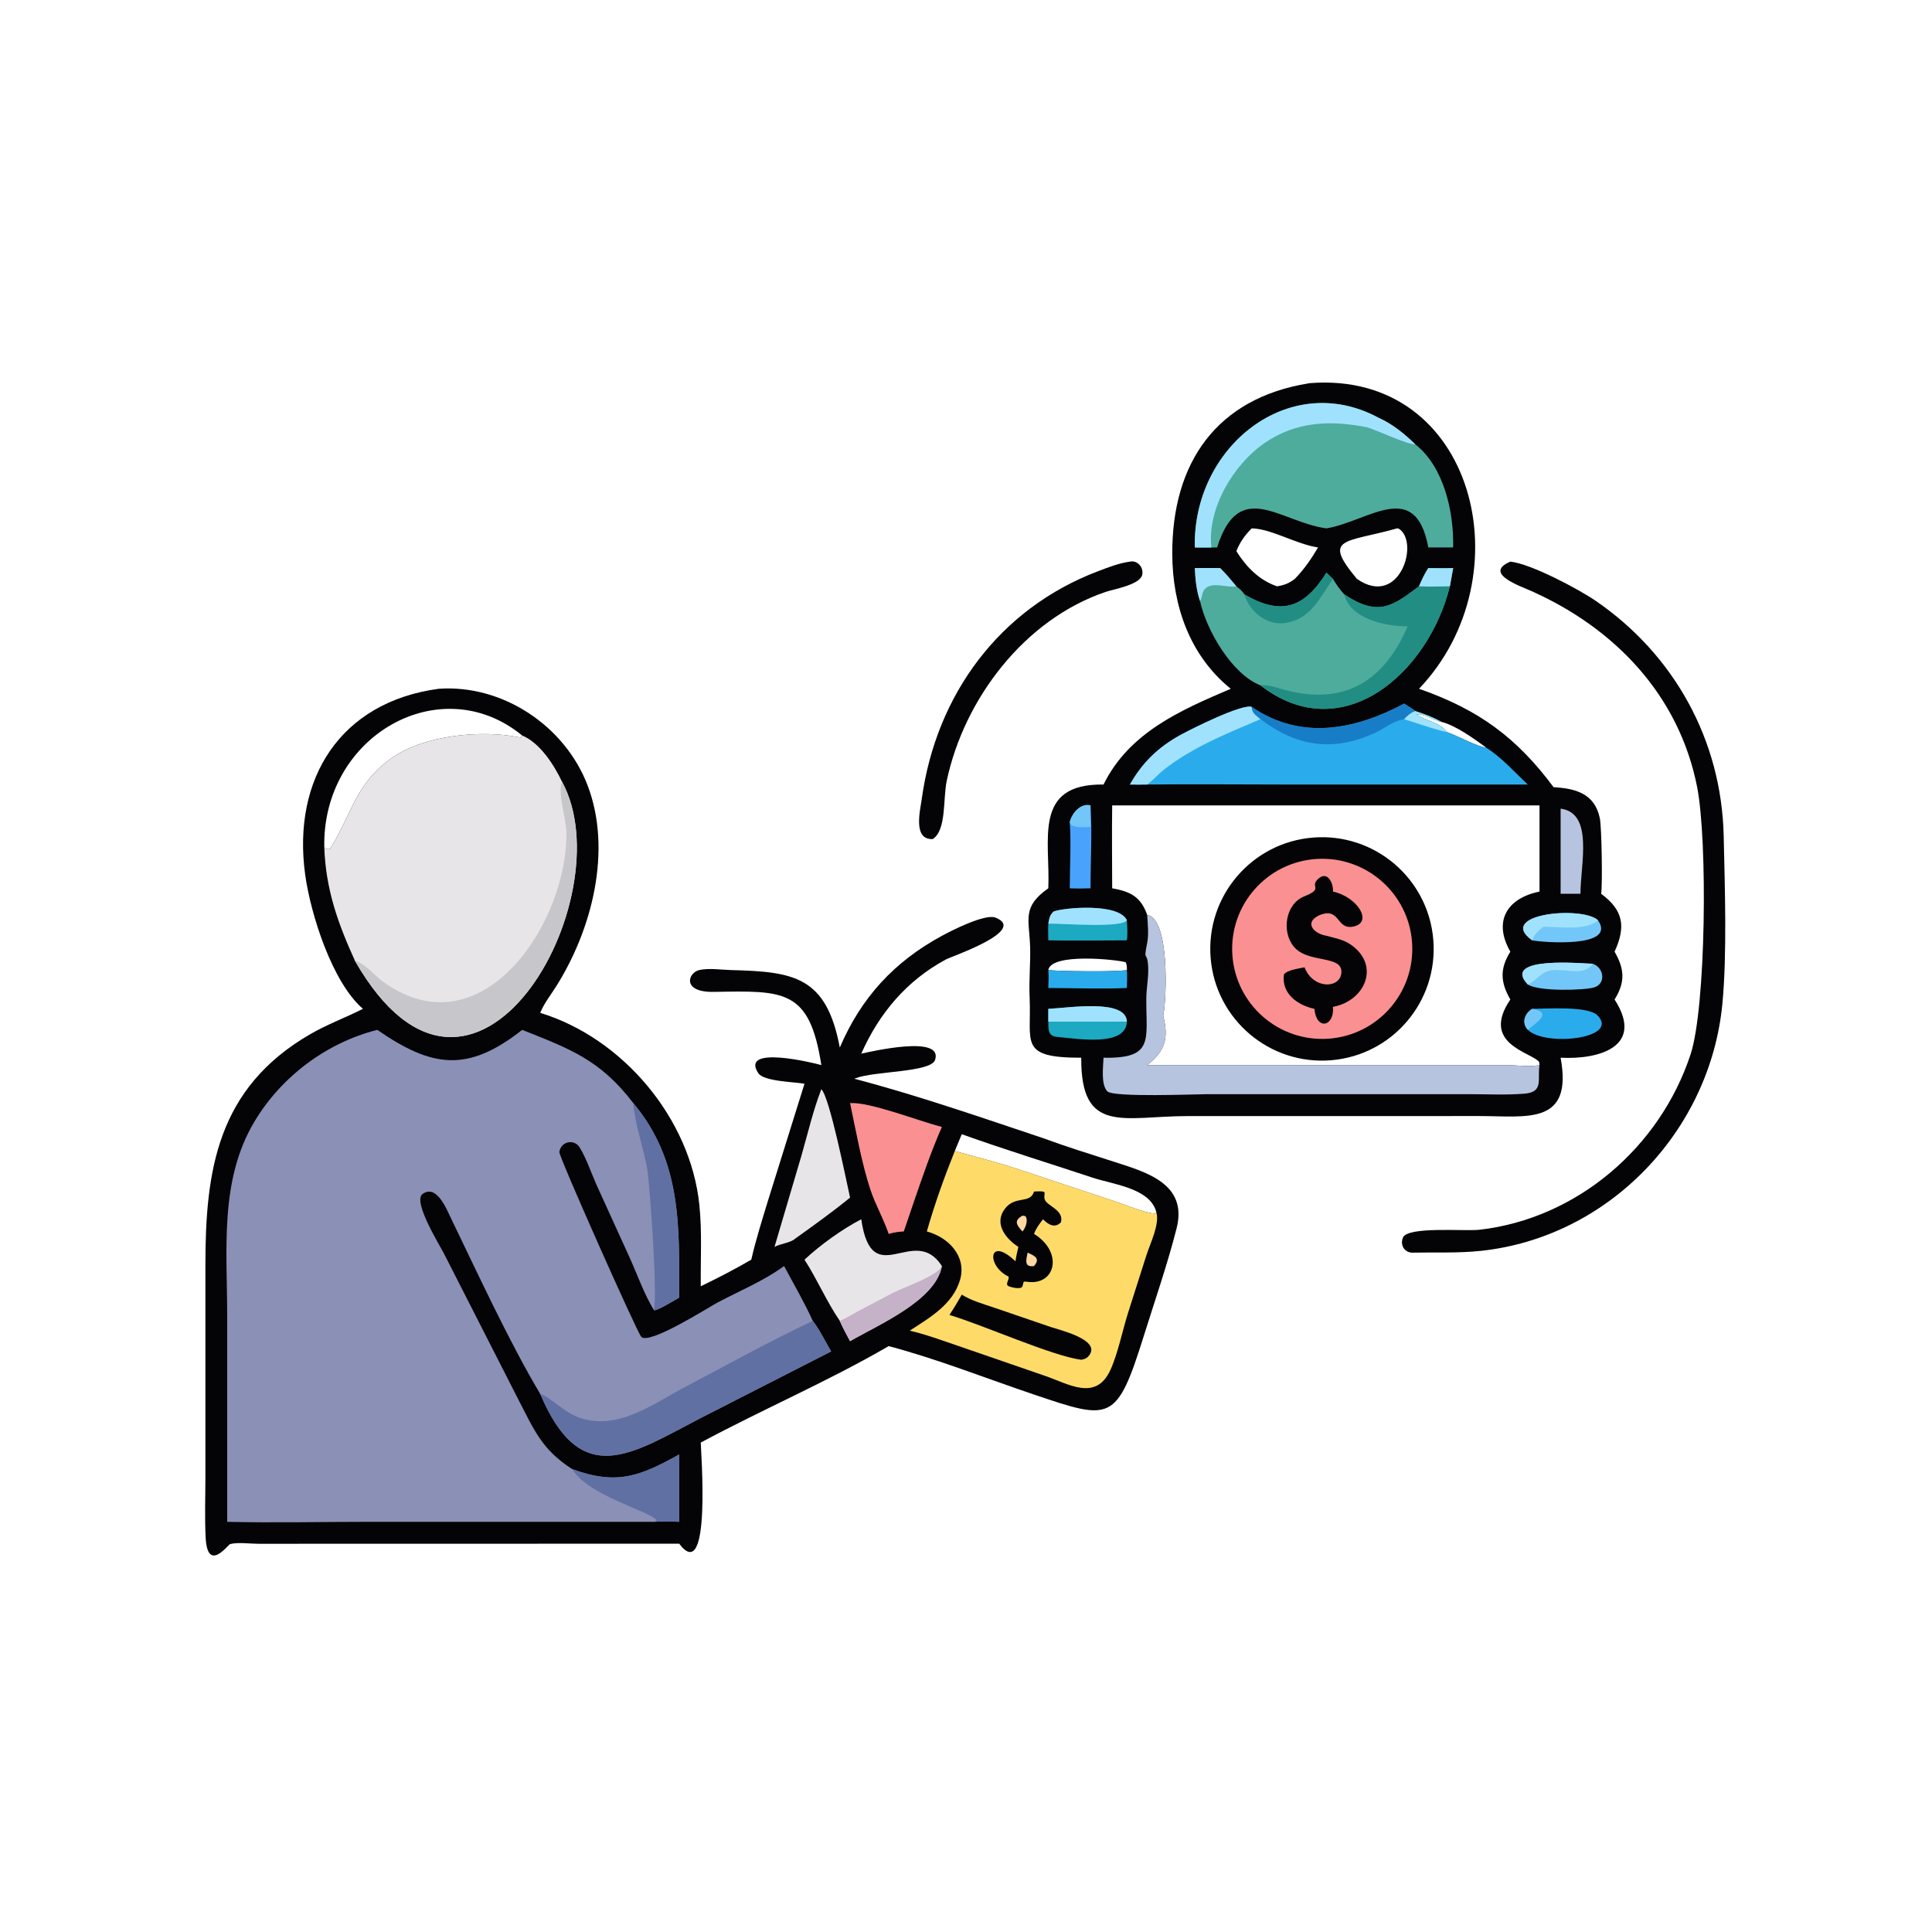 <?xml version="1.0" encoding="utf-8" ?><svg xmlns="http://www.w3.org/2000/svg" xmlns:xlink="http://www.w3.org/1999/xlink" width="60" height="60" viewBox="0 0 60 60"><path fill="#040305" transform="matrix(0.117 0 0 0.117 0 -7.62939e-06)" d="M116.443 182.826C133.435 181.633 149.939 192.677 155.967 208.463C162.548 225.697 157.173 246.741 147.55 261.94C146.186 264.095 144.534 266.186 143.524 268.535L143.392 268.85C165.378 275.567 183.259 296.901 185.631 319.783C186.372 326.924 185.936 334.249 186.008 341.424C190.578 339.199 195.033 336.929 199.419 334.357C200.62 329.078 202.297 323.808 203.87 318.63L213.54 287.667C211.039 287.169 202.734 287.092 201.266 284.849C196.32 277.292 216.099 282.149 218.011 282.715C214.87 262.411 208.033 262.976 189.397 263.281C180.888 263.421 182.567 258.115 185.703 257.464C188.294 256.926 191.411 257.421 194.054 257.49C210.68 257.922 219.353 259.122 222.912 278.059C228.586 264.793 237.329 255.289 249.991 248.411C252.526 247.034 261.482 242.456 264.261 243.571C272.834 247.01 252.57 253.864 251.132 254.638C240.683 260.268 233.409 268.884 228.608 279.671C230.925 279.195 250.496 274.543 248.193 281.352C247.066 284.685 232.032 284.269 227.081 286.212L226.772 286.336C243.659 290.777 260.292 296.565 276.849 302.094C283.019 304.374 289.368 306.337 295.633 308.351C304.317 311.142 315.314 314.221 312.311 326.04C309.886 335.587 306.594 345.04 303.652 354.448C296.387 377.676 294.869 377.052 274.404 370.145C261.656 365.842 248.874 360.747 235.888 357.304C219.974 366.569 202.339 374.135 186.008 382.907C185.99 384.7 188.918 421.18 180.275 409.749L68.638 409.773C66.362 409.779 63.28 409.315 61.103 409.842C60.514 409.985 55.063 417.64 54.584 408.089C54.317 402.785 54.519 397.392 54.521 392.08L54.521 335.824C54.521 310.725 57.614 288.845 82.336 274.514C86.855 271.895 91.698 270.129 96.342 267.782C88.182 260.778 82.433 242.612 81 232.134C77.522 206.704 90.323 186.351 116.443 182.826ZM86.077 224.913C86.895 225.52 87.393 225.699 87.968 224.754C93.474 215.7 94.547 207.636 104.358 200.943C112.793 195.189 127.694 193.636 137.843 195.712L138.185 195.785L138.606 195.228C116.943 177.467 85.487 195.282 86.077 224.913ZM306.944 321.81C305.377 315.38 295.408 314.383 290.129 312.629C278.525 308.772 266.793 305.194 255.287 301.056L253.435 305.52C259.115 307.126 264.881 308.542 270.478 310.421L296.131 318.953C298.957 319.875 303.633 321.913 306.497 322.122L306.944 321.81Z"/><path fill="#8A90B6" transform="matrix(0.117 0 0 0.117 0 -7.62939e-06)" d="M100.138 273.359C114.369 283.15 123.879 284.996 138.606 273.359C151 278.32 159.216 281.152 168.093 292.796C180.988 308.213 180.306 325.455 180.275 344.427C179.548 344.835 173.852 348.368 173.534 347.692C170.99 343.502 169.346 338.78 167.353 334.312L158.29 314.399C156.869 311.199 155.684 307.573 153.878 304.601C152.421 302.204 148.881 302.958 148.47 305.774C148.301 306.933 169.012 353.447 170.193 354.814C172.205 357.141 188.117 346.978 190.505 345.712C196.376 342.599 202.758 339.989 208.128 336.046C210.693 340.882 213.489 345.616 215.743 350.609C217.612 353.026 219.049 356.075 220.619 358.717L185.93 376.43C167.639 385.917 154.233 395.635 143.392 369.992C135.307 356.502 126.497 337.394 119.578 323.099C118.474 320.819 115.831 314.229 112.141 316.949C109.476 318.915 116.809 330.675 117.914 332.875L137.583 371.47C141.903 379.805 143.877 384.792 151.899 389.962C163.915 394.348 170.01 391.743 180.275 386.07L180.275 403.948C178.006 403.832 175.803 403.819 173.534 403.948L97.984 403.948C85.442 403.948 72.837 404.241 60.302 403.948L60.297 348.917C60.289 331.58 58.244 313.304 67.514 297.749C74.648 285.779 86.629 276.796 100.138 273.359Z"/><path fill="#6070A2" transform="matrix(0.117 0 0 0.117 0 -7.62939e-06)" d="M215.743 350.609C217.612 353.026 219.049 356.075 220.619 358.717L185.93 376.43C167.639 385.917 154.233 395.635 143.392 369.992C145.72 370.627 149.823 374.898 153.59 376.239C163.935 379.921 173.216 372.701 181.936 368.106C193.151 362.197 204.283 356.033 215.743 350.609Z"/><path fill="#6070A2" transform="matrix(0.117 0 0 0.117 0 -7.62939e-06)" d="M168.093 292.796C180.988 308.213 180.306 325.455 180.275 344.427C179.548 344.835 173.852 348.368 173.534 347.692C174.651 344.569 172.424 313.863 171.82 310.417C170.789 304.545 168.596 298.738 168.093 292.796Z"/><path fill="#6070A2" transform="matrix(0.117 0 0 0.117 0 -7.62939e-06)" d="M151.899 389.962C163.915 394.348 170.01 391.743 180.275 386.07L180.275 403.948C178.006 403.832 175.803 403.819 173.534 403.948L174.271 403.548C173.204 401.332 156.092 397.064 151.899 389.962Z"/><path fill="#E8E5E8" transform="matrix(0.117 0 0 0.117 0 -7.62939e-06)" d="M138.606 195.228C143.301 197.163 147.074 203.036 149.157 207.443C165.958 238.155 125.871 310.268 94.24 255.071C89.672 245.039 86.48 236.119 86.077 224.913C86.895 225.52 87.393 225.699 87.968 224.754C93.474 215.7 94.547 207.636 104.358 200.943C112.793 195.189 127.694 193.636 137.843 195.712L138.185 195.785L138.606 195.228Z"/><path fill="#C7C6CA" transform="matrix(0.117 0 0 0.117 0 -7.62939e-06)" d="M149.157 207.443C165.958 238.155 125.871 310.268 94.24 255.071C96.764 255.59 99.413 258.938 101.547 260.491C128.026 279.763 150.971 244.375 150.322 220.701C150.22 216.96 147.991 210.8 149.157 207.443Z"/><path fill="#FEDB68" transform="matrix(0.117 0 0 0.117 0 -7.62939e-06)" d="M253.435 305.52C259.115 307.126 264.881 308.542 270.478 310.421L296.131 318.953C298.957 319.875 303.633 321.913 306.497 322.122L306.944 321.81C307.86 324.937 305.252 330.19 304.312 333.142L299.396 348.571C297.943 353.198 296.681 359.441 294.718 363.684C290.825 372.097 283.528 367.272 277.297 365.168L254.259 357.221C250.047 355.794 245.809 354.215 241.475 353.2C246.79 349.747 252.917 346.263 254.826 339.734C256.668 333.437 251.707 328.398 246.014 326.877C248.054 319.678 250.65 312.459 253.435 305.52Z"/><path fill="#040305" transform="matrix(0.117 0 0 0.117 0 -7.62939e-06)" d="M274.47 316.272C278.481 316.073 276.899 316.473 277.271 318.237C277.663 320.096 282.487 321.034 281.619 324.437C280.002 326.125 278.223 325.046 276.849 323.632C275.925 324.837 274.979 326.081 274.47 327.523C282.252 332.309 280.267 341.175 272.807 340.256C272.375 340.203 272.13 340.12 271.71 340.241L271.406 341.424C271.078 342.382 268.346 341.709 267.695 341.383C266.687 340.879 267.979 339.739 267.702 338.849C261.773 336.022 262.3 327.901 269.535 334.792C269.718 333.506 270.027 332.238 270.306 330.969C266.935 328.8 263.749 324.773 266.728 320.855C269.499 317.209 273.413 319.695 274.47 316.272Z"/><path fill="#FFD8A3" transform="matrix(0.117 0 0 0.117 0 -7.62939e-06)" d="M272.758 332.499C274.74 333.367 276.181 334.065 274.47 336.046C271.8 336.452 272.359 334.476 272.758 332.499Z"/><path fill="#FFD8A3" transform="matrix(0.117 0 0 0.117 0 -7.62939e-06)" d="M271.406 322.679L272.176 322.797C273.004 323.899 272.211 325.949 271.406 326.877C269.77 325.134 269.059 323.975 271.406 322.679Z"/><path fill="#040305" transform="matrix(0.117 0 0 0.117 0 -7.62939e-06)" d="M255.287 343.647C257.894 345.278 261.1 346.147 264.002 347.136L278.852 352.216C281.077 352.984 291.974 355.517 289.239 359.57C288.62 360.489 288.07 360.735 287.001 360.932C279.215 359.911 260.906 351.676 252.026 349.035C253.181 347.271 254.261 345.49 255.287 343.647Z"/><path fill="#E8E5E8" transform="matrix(0.117 0 0 0.117 0 -7.62939e-06)" d="M213.54 334.357C217.716 330.462 223.55 326.257 228.608 323.632C231.453 343.253 242.598 324.553 250.012 336.046C248.398 345.187 233.171 351.615 225.636 355.991C224.692 354.217 223.712 352.454 222.912 350.609C219.407 345.48 216.924 339.605 213.54 334.357Z"/><path fill="#C5B1C8" transform="matrix(0.117 0 0 0.117 0 -7.62939e-06)" d="M250.012 336.046C248.398 345.187 233.171 351.615 225.636 355.991C224.692 354.217 223.712 352.454 222.912 350.609C224.525 349.948 226.045 348.959 227.585 348.135L236.971 343.189C239.885 341.679 248.735 338.739 250.012 336.046Z"/><path fill="#FA9091" transform="matrix(0.117 0 0 0.117 0 -7.62939e-06)" d="M225.636 292.796C231.04 292.488 243.835 297.566 250.012 299.126C247.121 305.729 244.823 312.464 242.482 319.276L239.899 326.877C238.552 326.927 237.181 327.15 235.888 327.523C234.497 323.425 232.287 319.632 230.971 315.594C228.678 308.56 227.19 300.107 225.636 292.796Z"/><path fill="#E8E5E8" transform="matrix(0.117 0 0 0.117 0 -7.62939e-06)" d="M218.011 289.118C220.209 291.177 224.557 313.078 225.636 317.881C220.925 321.733 215.994 325.26 211.044 328.794C209.861 329.899 207.16 330.103 205.579 330.969L212.729 306.747C214.422 300.879 215.804 294.814 218.011 289.118Z"/><path fill="#040305" transform="matrix(0.117 0 0 0.117 0 -7.62939e-06)" d="M347.406 101.745C347.488 101.731 347.568 101.71 347.651 101.703C391.638 98.243 404.986 153.158 376.656 182.826C392.616 188.409 402.538 195.777 412.387 208.95C418.129 209.271 423.282 210.595 424.648 217.172C425.148 219.573 425.379 234.83 425.005 237.242C430.943 241.635 431.589 245.998 428.565 252.607C431.178 257.16 431.482 260.637 428.565 265.301C436.6 277.763 424.544 281.292 414.241 280.755C417.58 298.79 405.235 296.245 392.759 296.237L359.313 296.247L315.216 296.248C298.332 296.252 286.843 301.329 287.001 280.755C270.376 280.771 273.816 276.802 273.306 264.984C273.078 259.7 273.587 255.436 273.424 251.09C273.151 243.838 271.295 240.701 278.259 235.782C278.823 222.992 274.056 207.958 292.914 208.244C299.709 194.448 313.308 188.534 326.688 182.826C315.726 173.98 311.209 160.658 311.16 147.034C311.073 122.962 322.804 105.71 347.406 101.745ZM295.211 235.782C299.954 236.635 302.766 237.938 304.498 242.836C310.507 243.85 309.707 265.118 308.752 269.647C310.283 275.584 309.233 279.031 304.498 282.715L400.351 282.741C402.963 282.762 406.103 283.265 408.64 282.715L408.546 281.877C406.445 279.265 392.881 277.114 400.898 265.301C398.3 260.798 398.016 257.22 400.898 252.607C396.253 244.515 400.008 238.417 408.64 236.653L408.64 213.791L295.211 213.791C295.113 221.117 295.201 228.454 295.211 235.782ZM384.079 194.342C386.701 195.215 392.182 198.246 394.511 198.45C391.235 196.071 386.466 192.578 382.558 191.594C380.895 191.392 377.382 189.008 376.016 189.709C378.691 191.427 382.149 191.666 384.079 194.342ZM278.259 257.492C281.254 257.82 296.105 258.007 299.114 257.492C299.122 256.717 299.146 256.136 298.799 255.417C296.592 254.716 279.023 252.829 278.259 257.492ZM332.235 140.248C330.477 142.028 329.068 143.947 328.18 146.308C330.79 150.482 334.255 154.032 338.972 155.631C340.898 155.307 342.113 154.875 343.686 153.651C346.116 151.194 348.11 148.283 349.863 145.311C344.071 144.465 337.42 140.322 332.235 140.248ZM360.171 153.651C371.594 161.62 376.977 143.577 371.181 140.276L370.853 140.248C356.907 144.163 350.864 142.51 360.171 153.651Z"/><path fill="#040305" transform="matrix(0.117 0 0 0.117 0 -7.62939e-06)" d="M348.546 222.318C364.847 221.021 379.121 233.166 380.451 249.464C381.781 265.763 369.664 280.061 353.368 281.423C337.027 282.789 322.679 270.631 321.346 254.286C320.013 237.942 332.199 223.619 348.546 222.318Z"/><path fill="#FA9091" transform="matrix(0.117 0 0 0.117 0 -7.62939e-06)" d="M349.498 227.996C362.638 227.189 373.959 237.157 374.82 250.294C375.681 263.432 365.759 274.792 352.625 275.707C339.416 276.627 327.975 266.635 327.109 253.422C326.242 240.209 336.281 228.809 349.498 227.996Z"/><path fill="#040305" transform="matrix(0.117 0 0 0.117 0 -7.62939e-06)" d="M346.265 256.759C348.573 262.708 355.798 262.436 356.054 258.148C356.339 253.372 347.137 255.834 343.39 251.243C340.137 247.258 341.177 239.951 346.178 237.939C351.581 235.766 347.425 235.494 349.927 233.252C352.424 231.013 353.99 234.557 353.813 236.653C360.31 238.064 364.561 244.846 359.229 245.938C354.634 246.879 355.832 240.826 350.428 242.836C345.979 244.725 348.568 247.821 352.075 248.379C354.332 249.043 356.465 249.316 358.471 250.688C366.505 256.186 362.385 265.687 353.813 267.254C354.262 272.581 349.382 273.569 348.892 267.782C344.509 266.847 340.078 263.798 340.807 258.635C341.668 257.456 344.83 257.085 346.265 256.759Z"/><path fill="#4EAC9D" transform="matrix(0.117 0 0 0.117 0 -7.62939e-06)" d="M317.148 145.311C316.548 118.549 342.237 98.077 365.94 110.907C369.568 112.509 372.876 115.209 375.693 117.965C383.295 123.953 385.941 135.949 385.717 145.311L379.122 145.311C375.7 126.822 363.18 138.435 352.075 140.248C339.884 138.634 328.89 126.675 323.07 145.311C321.162 145.283 319.007 145.589 317.148 145.311Z"/><path fill="#A0E2FD" transform="matrix(0.117 0 0 0.117 0 -7.62939e-06)" d="M317.148 145.311C316.548 118.549 342.237 98.077 365.94 110.907C369.568 112.509 372.876 115.209 375.693 117.965C373.641 118.018 365.744 114.336 362.957 113.431C353.25 111.528 344.231 111.766 335.768 117.522C327.465 123.17 320.38 134.961 321.538 145.311C320.088 145.293 318.592 145.205 317.148 145.311Z"/><path fill="#4EAC9D" transform="matrix(0.117 0 0 0.117 0 -7.62939e-06)" d="M317.148 150.786C319.386 150.735 321.631 150.779 323.87 150.786C325.42 152.294 326.784 153.982 328.18 155.631C328.909 156.167 329.859 156.965 330.281 157.764C340.071 163.474 346.161 161.445 352.075 152.005L353.813 153.651C354.714 155.17 355.625 156.442 356.802 157.764C365.767 163.762 369.562 160.916 376.321 155.878L376.656 155.631C377.381 153.902 378.108 152.364 379.122 150.786C381.323 150.824 383.516 150.855 385.717 150.786L384.844 155.631C379.148 178.661 356.312 198.764 334.574 181.921C326.866 178.902 320.178 167.123 318.521 159.514C317.565 156.66 317.29 153.777 317.148 150.786Z"/><path fill="#228E83" transform="matrix(0.117 0 0 0.117 0 -7.62939e-06)" d="M379.122 150.786C381.323 150.824 383.516 150.855 385.717 150.786L384.844 155.631C379.148 178.661 356.312 198.764 334.574 181.921C336.6 181.659 338.659 182.47 340.592 183.004C356.44 187.384 367.178 181.22 373.625 166.267C367.944 166.266 358.445 164.392 356.802 157.764C365.767 163.762 369.562 160.916 376.321 155.878L376.656 155.631C377.381 153.902 378.108 152.364 379.122 150.786Z"/><path fill="#A0E2FD" transform="matrix(0.117 0 0 0.117 0 -7.62939e-06)" d="M379.122 150.786C381.323 150.824 383.516 150.855 385.717 150.786L384.844 155.631C382.114 155.677 379.385 155.751 376.656 155.631C377.381 153.902 378.108 152.364 379.122 150.786Z"/><path fill="#228E83" transform="matrix(0.117 0 0 0.117 0 -7.62939e-06)" d="M352.075 152.005L353.813 153.651C350.465 158.493 347.956 164.224 341.459 165.327C336.345 166.195 331.768 162.524 330.281 157.764C340.071 163.474 346.161 161.445 352.075 152.005Z"/><path fill="#A0E2FD" transform="matrix(0.117 0 0 0.117 0 -7.62939e-06)" d="M317.148 150.786C319.386 150.735 321.631 150.779 323.87 150.786C325.42 152.294 326.784 153.982 328.18 155.631C325.605 156.125 321.615 154.159 319.702 156.477C318.969 157.364 319.183 158.627 318.521 159.514C317.565 156.66 317.29 153.777 317.148 150.786Z"/><path fill="#2AACEC" transform="matrix(0.117 0 0 0.117 0 -7.62939e-06)" d="M332.235 187.623C345.288 196.639 359.751 193.699 372.701 186.768C373.698 187.406 374.77 188.011 375.693 188.751C378.058 189.523 380.393 190.348 382.558 191.594C380.895 191.392 377.382 189.008 376.016 189.709C378.691 191.427 382.149 191.666 384.079 194.342C386.701 195.215 392.182 198.246 394.511 198.45C398.824 201.262 401.825 204.779 405.543 208.244L340.669 208.241C328.616 208.242 316.548 208.109 304.498 208.244C302.976 208.279 301.445 208.245 299.922 208.244C303.237 202.353 307.525 198.253 313.457 195.02C316.455 193.386 329.549 186.838 332.235 187.623Z"/><path fill="#A0E2FD" transform="matrix(0.117 0 0 0.117 0 -7.62939e-06)" d="M299.922 208.244C303.237 202.353 307.525 198.253 313.457 195.02C316.455 193.386 329.549 186.838 332.235 187.623C332.408 189.467 333.357 189.778 334.574 190.889C325.563 194.767 316.573 198.267 308.8 204.414C307.301 205.599 306.007 207.19 304.498 208.244C302.976 208.279 301.445 208.245 299.922 208.244Z"/><path fill="#187DC7" transform="matrix(0.117 0 0 0.117 0 -7.62939e-06)" d="M332.235 187.623C345.288 196.639 359.751 193.699 372.701 186.768C373.698 187.406 374.77 188.011 375.693 188.751C374.402 189.196 373.644 189.939 372.701 190.889L372.432 190.939C369.562 191.5 367.618 193.321 365.048 194.503C353.728 199.711 344.148 198.135 334.574 190.889C333.357 189.778 332.408 189.467 332.235 187.623Z"/><path fill="#A0E2FD" transform="matrix(0.117 0 0 0.117 0 -7.62939e-06)" d="M375.693 188.751C378.058 189.523 380.393 190.348 382.558 191.594C380.895 191.392 377.382 189.008 376.016 189.709C378.691 191.427 382.149 191.666 384.079 194.342C380.265 193.47 376.447 192.049 372.701 190.889C373.644 189.939 374.402 189.196 375.693 188.751Z"/><path fill="#B7C4DF" transform="matrix(0.117 0 0 0.117 0 -7.62939e-06)" d="M304.498 242.836C310.507 243.85 309.707 265.118 308.752 269.647C310.283 275.584 309.233 279.031 304.498 282.715L400.351 282.741C402.963 282.762 406.103 283.265 408.64 282.715C408.045 286.557 409.823 289.882 404.62 290.302C399.718 290.698 394.603 290.429 389.679 290.43L320.505 290.431C317.332 290.435 295.505 291.335 293.927 289.683C292.17 287.844 292.832 283.164 292.914 280.755C306.467 281.033 304.186 275.954 304.269 265.019C304.291 262.138 304.944 259.251 304.748 256.36C304.461 252.127 303.45 255.644 304.504 250.279C304.958 247.968 304.641 245.17 304.498 242.836Z"/><path fill="#1CA9C1" transform="matrix(0.117 0 0 0.117 0 -7.62939e-06)" d="M278.259 245.164C278.52 243.798 278.621 242.866 279.707 241.921C282.542 240.914 296.875 239.601 299.114 244.254C299.202 246.034 299.369 247.831 299.114 249.603C292.17 249.612 285.201 249.739 278.259 249.603C278.242 248.135 278.158 246.627 278.259 245.164Z"/><path fill="#A0E2FD" transform="matrix(0.117 0 0 0.117 0 -7.62939e-06)" d="M278.259 245.164C278.52 243.798 278.621 242.866 279.707 241.921C282.542 240.914 296.875 239.601 299.114 244.254C297.876 246.46 281.492 245.071 278.259 245.164Z"/><path fill="#1CA9C1" transform="matrix(0.117 0 0 0.117 0 -7.62939e-06)" d="M278.259 267.782C283.822 267.529 298.878 265.037 299.114 271.185C298.892 277.978 285.829 275.684 280.647 275.24C278.136 275.025 278.275 273.305 278.259 271.185L278.259 267.782Z"/><path fill="#A0E2FD" transform="matrix(0.117 0 0 0.117 0 -7.62939e-06)" d="M278.259 267.782C283.822 267.529 298.878 265.037 299.114 271.185L278.259 271.185L278.259 267.782Z"/><path fill="#72C7F8" transform="matrix(0.117 0 0 0.117 0 -7.62939e-06)" d="M406.704 249.603C396.964 242.627 419.789 240.338 424.154 244.254C429.34 251.796 409.138 250.112 406.704 249.603Z"/><path fill="#A0E2FD" transform="matrix(0.117 0 0 0.117 0 -7.62939e-06)" d="M406.704 249.603C396.964 242.627 419.789 240.338 424.154 244.254C421.343 247.101 413.728 245.979 409.983 246.003L409.688 246.005C408.408 246.922 407.199 248.059 406.704 249.603Z"/><path fill="#2AACEC" transform="matrix(0.117 0 0 0.117 0 -7.62939e-06)" d="M406.704 267.782C410.495 267.772 421.519 266.957 424.03 269.521C430.08 275.699 410.177 277.904 405.543 273.359C403.8 271.489 404.696 268.984 406.704 267.782Z"/><path fill="#72C7F8" transform="matrix(0.117 0 0 0.117 0 -7.62939e-06)" d="M405.543 273.359C403.8 271.489 404.696 268.984 406.704 267.782C412.304 268.72 407.773 271.44 405.543 273.359Z"/><path fill="#72C7F8" transform="matrix(0.117 0 0 0.117 0 -7.62939e-06)" d="M405.543 261.329C398.233 253.566 420.744 255.816 422.764 255.819C425.732 256.789 426.391 261.141 423.104 262.11C420.533 262.868 408.474 263.227 405.543 261.329Z"/><path fill="#A0E2FD" transform="matrix(0.117 0 0 0.117 0 -7.62939e-06)" d="M405.543 261.329C398.233 253.566 420.744 255.816 422.764 255.819C420.311 259.573 414.698 256.555 410.869 257.776C408.72 258.462 407.543 260.484 405.543 261.329Z"/><path fill="#49A2FB" transform="matrix(0.117 0 0 0.117 0 -7.62939e-06)" d="M283.954 218.204C284.497 215.914 286.78 213.078 289.47 213.791C289.928 221.019 289.465 228.522 289.47 235.782C287.619 235.857 285.804 235.873 283.954 235.782C283.959 230.001 284.345 223.953 283.954 218.204Z"/><path fill="#72C7F8" transform="matrix(0.117 0 0 0.117 0 -7.62939e-06)" d="M283.954 218.204C284.497 215.914 286.78 213.078 289.47 213.791C289.283 215.697 289.39 217.587 289.47 219.497C287.914 219.508 285.407 219.867 284.159 218.799L283.954 218.204Z"/><path fill="#B7C4DF" transform="matrix(0.117 0 0 0.117 0 -7.62939e-06)" d="M414.241 214.643C423.069 215.802 419.528 229.34 419.508 237.242L414.241 237.242L414.241 214.643Z"/><path fill="#2AACEC" transform="matrix(0.117 0 0 0.117 0 -7.62939e-06)" d="M278.259 257.492C281.254 257.82 296.105 258.007 299.114 257.492C299.204 259.093 299.191 260.65 299.114 262.252C292.215 262.554 285.174 262.258 278.259 262.252C278.305 260.666 278.394 259.075 278.259 257.492Z"/><path fill="#040305" transform="matrix(0.117 0 0 0.117 0 -7.62939e-06)" d="M400.898 149.079C406.281 149.605 419.033 156.378 423.603 159.517C444.405 173.807 456.962 196.473 457.528 221.882C457.826 235.312 458.445 253.273 457.176 266.47C453.924 300.301 426.929 328.457 393.02 332.028C386.917 332.67 380.843 332.367 374.725 332.499C372.728 332.349 371.608 330.477 372.382 328.514C373.589 325.454 388.826 326.865 392.699 326.421C418.593 323.456 440.61 304.551 448.734 279.88C452.84 267.41 453.284 223.063 450.468 208.845C445.638 184.461 428.614 166.799 406.581 156.927C403.586 155.586 393.574 152.182 400.898 149.079Z"/><path fill="#040305" transform="matrix(0.117 0 0 0.117 0 -7.62939e-06)" d="M299.922 149.079C301.923 148.627 303.662 150.672 303.168 152.63C302.511 155.232 295.657 156.378 293.515 157.101C271.951 164.377 255.941 185.486 251.306 207.201C250.269 212.062 251.267 220.305 247.597 222.711C242.252 222.995 244.237 215.192 244.679 211.996C248.487 184.489 265.224 161.557 291.521 151.597C294.213 150.577 297.064 149.462 299.922 149.079Z"/></svg>